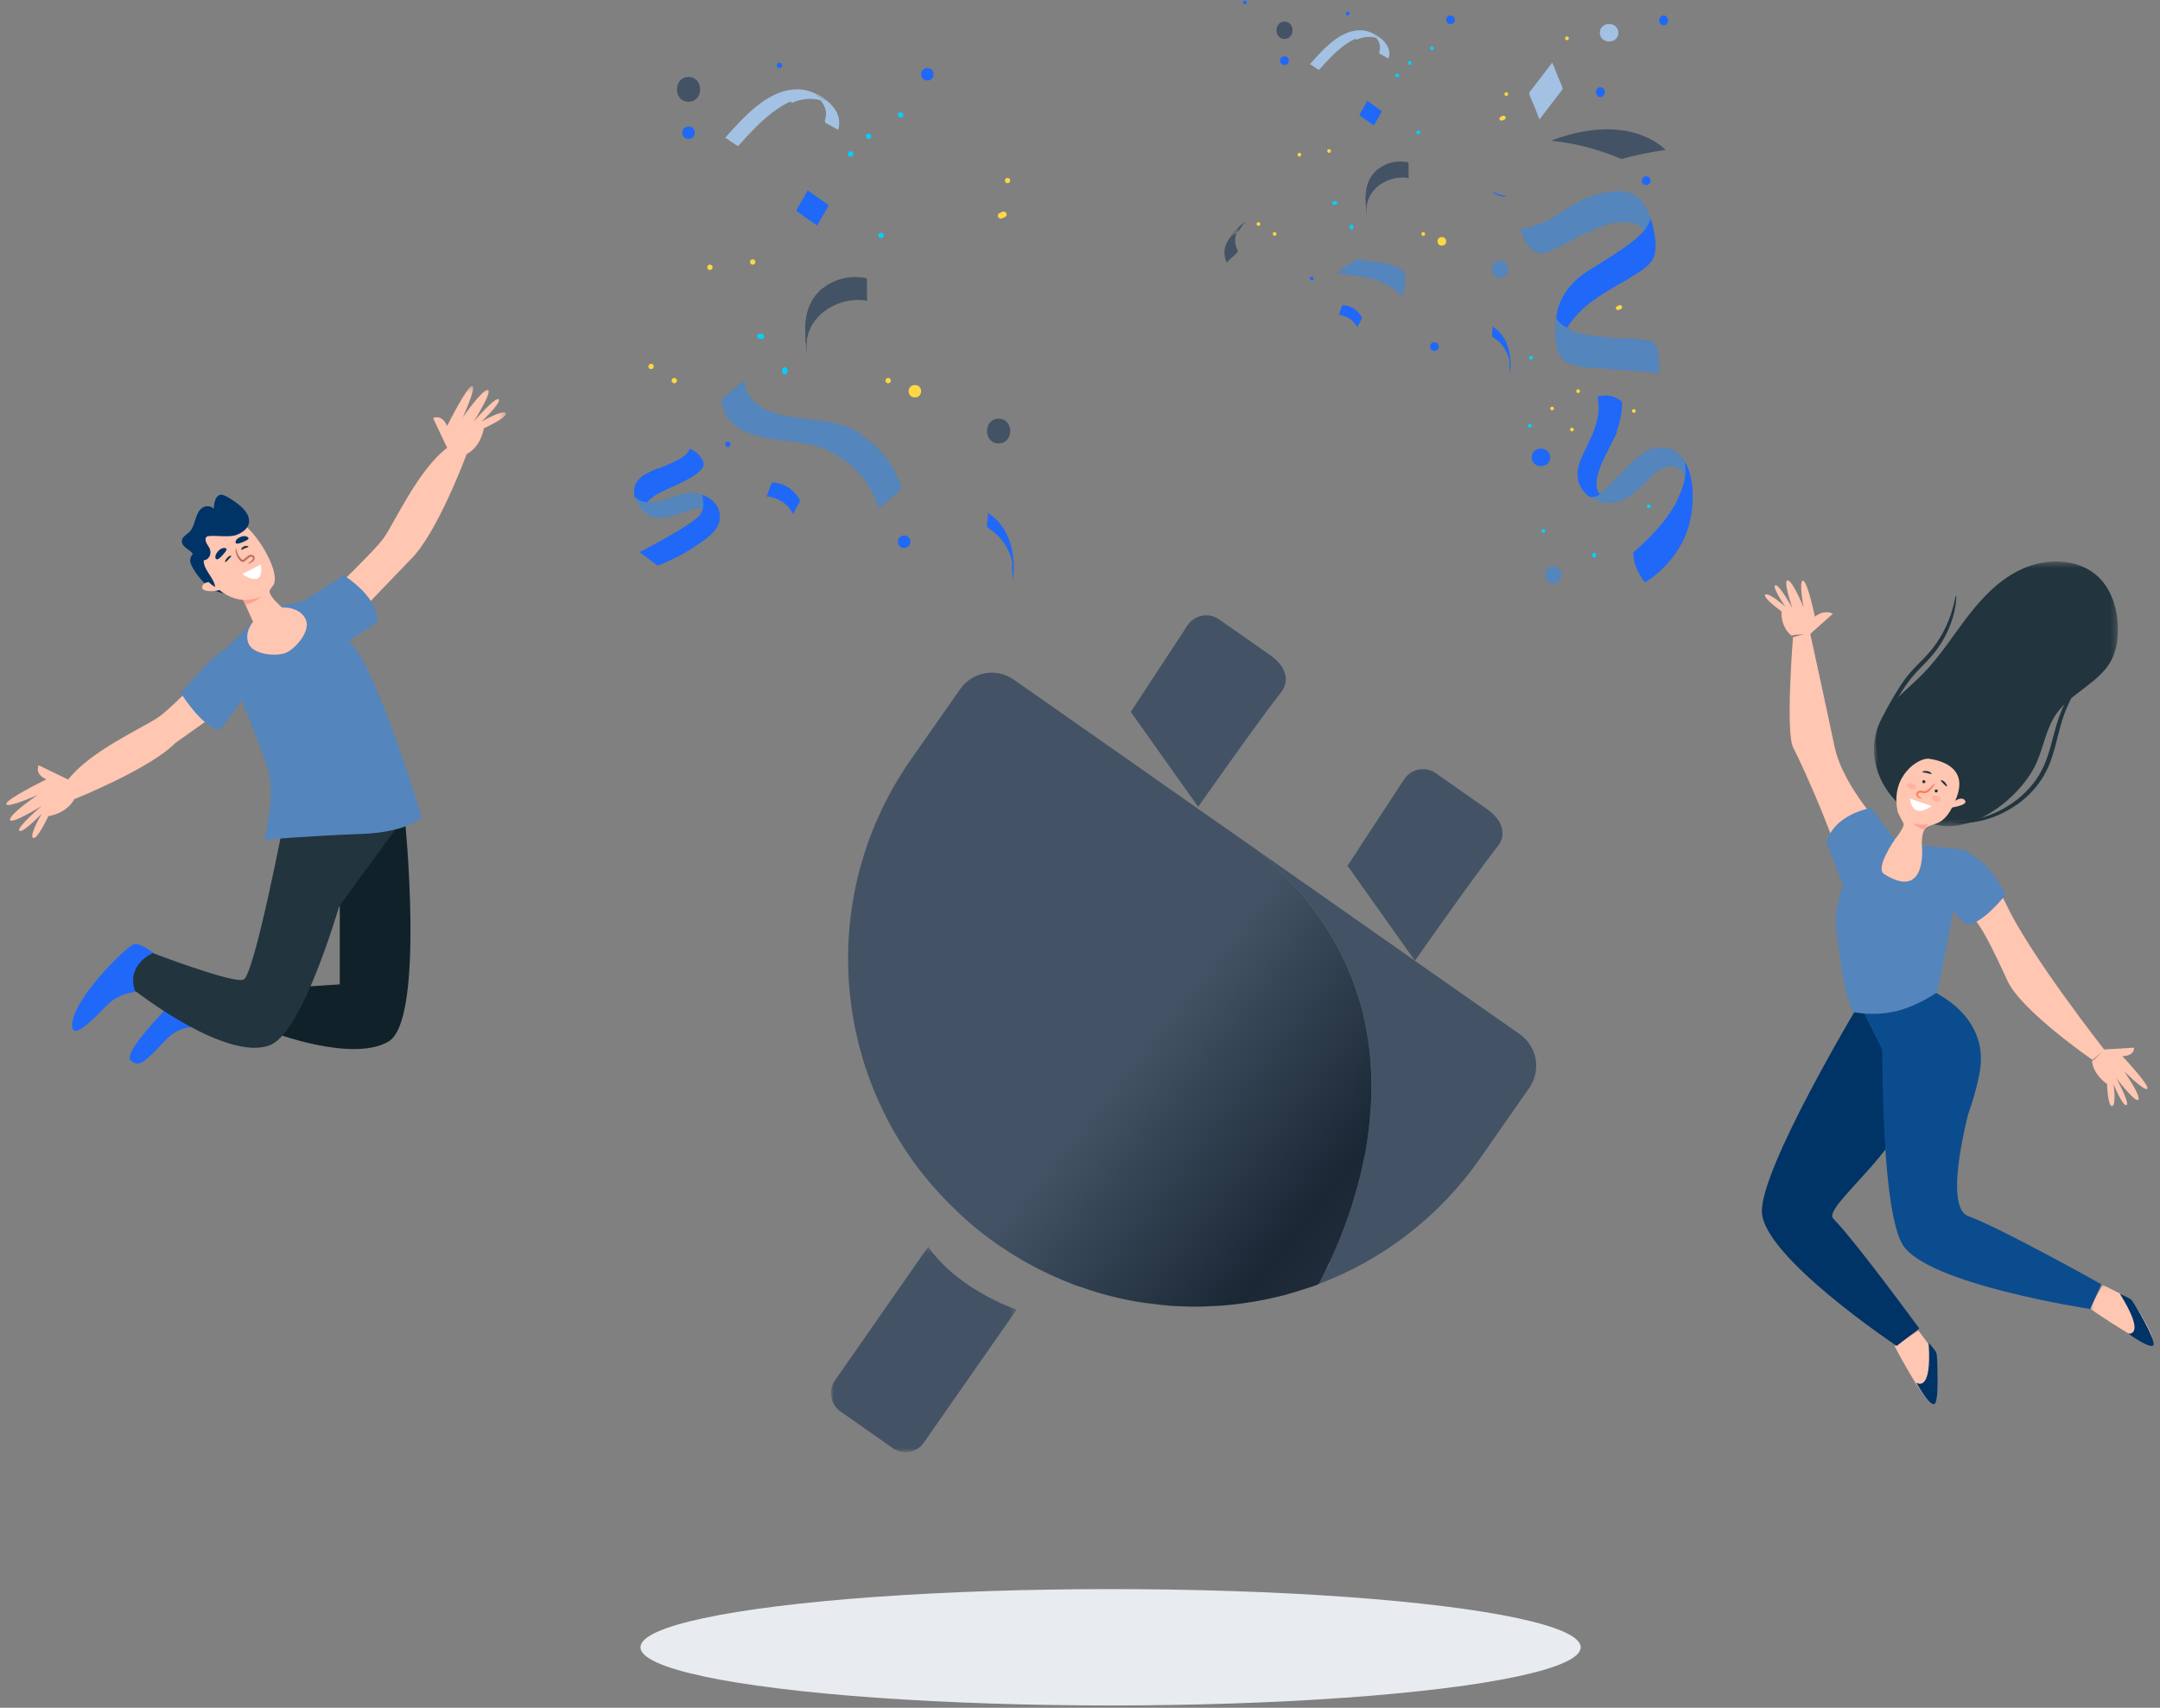 <?xml version="1.0" encoding="UTF-8"?>
<svg width="344px" height="272px" viewBox="0 0 344 272" version="1.1" xmlns="http://www.w3.org/2000/svg" xmlns:xlink="http://www.w3.org/1999/xlink">
    <rect x="0" y="0" width="344" height="272" fill="#808080" stroke="none"/>
    <title>BF74068B-6601-44D9-8F7B-509B7F09CA5B</title>
    <defs>
        <polygon id="path-1" points="0.001 0.434 29.578 0.434 29.578 33.165 0.001 33.165"></polygon>
        <polygon id="path-3" points="0.414 0.588 28.277 0.588 28.277 30.699 0.414 30.699"></polygon>
        <linearGradient x1="105.304%" y1="126.353%" x2="46.07%" y2="72.727%" id="linearGradient-5">
            <stop stop-color="#353C44" offset="0%"></stop>
            <stop stop-color="#1A2735" offset="49.475%"></stop>
            <stop stop-color="#435365" offset="100%"></stop>
        </linearGradient>
        <polygon id="path-6" points="0.303 0.433 39.155 0.433 39.155 42.586 0.303 42.586"></polygon>
        <polygon id="path-8" points="0 0.065 10.22 0.065 10.22 9.501 0 9.501"></polygon>
        <polygon id="path-10" points="0.398 0.312 31.634 0.312 31.634 42.039 0.398 42.039"></polygon>
    </defs>
    <g id="NP-Checkout-PRI2009-2621" stroke="none" stroke-width="1" fill="none" fill-rule="evenodd">
        <g id="Checkout-pago-efectivo_referencia-" transform="translate(-125, -163)">
            <g id="Group-2" transform="translate(0, 163)">
                <g id="sucess_checkout" transform="translate(125.714, 0)">
                    <g id="Group-9" transform="translate(101.286, 98)">
                        <ellipse id="Oval" fill="#E8EBEF" cx="74.871" cy="164.364" rx="74.871" ry="9.267"></ellipse>
                        <g id="Group-19" transform="translate(30.34, 0)">
                            <g id="Group-3" transform="translate(0, 100.129)">
                                <mask id="mask-2" fill="white">
                                    <use xlink:href="#path-1"></use>
                                </mask>
                                <g id="Clip-2"></g>
                                <path d="M29.578,10.447 L14.792,31.632 C13.667,33.271 11.45,33.646 9.847,32.52 L1.525,26.681 C-0.078,25.555 -0.487,23.332 0.638,21.731 L15.478,0.434 C18.851,5.384 25.28,8.959 29.578,10.447" id="Fill-1" fill="#435365" mask="url(#mask-2)"></path>
                            </g>
                            <g id="Group-6" transform="translate(45.317, 1.12)">
                                <mask id="mask-4" fill="white">
                                    <use xlink:href="#path-3"></use>
                                </mask>
                                <g id="Clip-5"></g>
                            </g>
                            <path d="M82.264,39.89 C84.267,36.833 87.272,32.248 91.279,26.134 C92.387,24.441 94.662,23.99 96.323,25.151 L104.543,30.914 C107.162,32.751 107.5,35.072 106.245,36.697 C101.78,42.46 92.998,55.017 92.998,55.017 C88.184,48.215 84.607,43.172 82.264,39.89 Z" id="Fill-7" fill="#435365"></path>
                            <path d="M47.749,15.384 C49.752,12.327 52.757,7.742 56.763,1.629 C57.872,-0.065 60.147,-0.515 61.808,0.646 L70.027,6.408 C72.647,8.245 72.984,10.567 71.729,12.192 C67.265,17.955 58.482,30.512 58.482,30.512 C53.669,23.71 50.091,18.667 47.749,15.384 Z" id="Fill-7-Copy" fill="#435365"></path>
                            <path d="M111.181,75.312 L103.371,86.51 C96.754,95.97 87.716,102.727 77.655,106.52 C77.757,106.312 77.893,106.076 77.996,105.834 L78.03,105.834 C78.2,105.496 78.405,105.151 78.576,104.775 L78.78,104.332 C78.985,103.922 79.224,103.478 79.428,103 C79.565,102.727 79.667,102.454 79.803,102.181 C79.906,101.945 80.008,101.737 80.11,101.498 C80.451,100.747 80.793,99.927 81.134,99.074 C82.02,96.858 82.941,94.298 83.692,91.495 C83.896,90.812 84.101,90.095 84.271,89.344 C84.51,88.388 84.715,87.435 84.919,86.408 C84.954,86.237 84.988,86.035 85.056,85.827 C85.226,84.837 85.397,83.847 85.533,82.823 C85.533,82.72 85.567,82.584 85.567,82.485 C85.67,81.662 85.772,80.877 85.84,80.023 C86.352,74.53 86.079,68.586 84.51,62.581 C84.34,62 84.169,61.42 83.999,60.839 C81.543,52.847 76.632,44.759 67.934,37.45 L78.848,45.097 L92.969,55.001 L93.003,55.035 L109.681,66.708 C112.478,68.658 113.16,72.516 111.181,75.312" id="Fill-9" fill="#435365"></path>
                            <path d="M85.567,82.484 C85.567,82.583 85.533,82.72 85.533,82.822 C85.397,83.847 85.226,84.837 85.056,85.827 C84.987,86.035 84.953,86.237 84.919,86.407 C84.714,87.435 84.51,88.387 84.271,89.343 C84.101,90.094 83.896,90.811 83.691,91.494 C82.941,94.297 82.02,96.858 81.133,99.074 C80.792,99.927 80.451,100.746 80.11,101.498 C80.008,101.736 79.905,101.945 79.803,102.18 C79.667,102.453 79.564,102.727 79.428,103 C79.223,103.478 78.985,103.922 78.78,104.331 L78.575,104.775 C78.405,105.151 78.2,105.495 78.03,105.837 L77.655,106.52 C77.399,106.656 77.158,106.727 76.904,106.827 C75.54,107.267 74.21,107.711 72.845,108.09 C72.368,108.227 71.925,108.363 71.447,108.462 C68.855,109.114 66.229,109.555 63.568,109.828 C63.057,109.862 62.511,109.934 61.965,109.968 C61.454,109.999 60.908,110.033 60.397,110.033 C59.885,110.07 59.407,110.104 58.896,110.104 L57.088,110.104 C56.201,110.07 55.315,110.033 54.428,109.999 C53.984,109.968 53.507,109.934 53.029,109.862 C52.62,109.862 52.211,109.797 51.768,109.725 C50.881,109.626 49.994,109.524 49.107,109.387 C48.596,109.282 48.084,109.217 47.607,109.114 C46.924,108.974 46.276,108.838 45.628,108.701 C45.219,108.599 44.81,108.5 44.435,108.397 C43.991,108.292 43.548,108.155 43.139,108.056 C42.047,107.745 40.99,107.407 39.933,107.028 C39.557,106.929 39.182,106.793 38.807,106.656 C37.477,106.141 36.147,105.594 34.851,104.983 C34.476,104.813 34.134,104.642 33.793,104.468 C33.316,104.266 32.838,103.993 32.361,103.751 C30.792,102.935 29.257,102.01 27.757,101.02 C27.279,100.716 26.802,100.408 26.324,100.064 C23.937,98.394 21.72,96.55 19.673,94.533 C0.335,76.028 -3.11,45.612 12.75,22.939 L20.56,11.779 C22.504,8.976 26.358,8.293 29.155,10.273 L45.731,21.884 L59.885,31.819 L67.934,37.449 C76.631,44.759 81.543,52.847 83.998,60.839 C84.203,61.419 84.339,62 84.51,62.58 C86.079,68.586 86.352,74.53 85.84,80.023 C85.772,80.842 85.669,81.662 85.567,82.484 Z" id="Fill-11" fill="url(#linearGradient-5)"></path>
                            <path d="M79.428,103.001 C79.36,103.206 79.258,103.377 79.19,103.547 L78.78,104.333 C78.985,103.923 79.224,103.479 79.428,103.001" id="Fill-13" fill="#FFFFFF"></path>
                        </g>
                    </g>
                    <g id="Group-10" transform="translate(194.286, 0)">
                        <path d="M47.947,36.116 C47.947,36.116 49.009,39.375 51.2,40.04 C53.391,40.705 57.309,40.306 61.824,37.181 C66.339,34.055 68.663,34.454 68.663,34.454 C68.663,34.454 68.132,31.794 66.538,30.796 C64.945,29.799 63.152,31.195 60.828,32.326 C58.504,33.456 50.815,39.246 47.157,31.995 L47.77,35.075 L47.947,36.116 Z" id="Fill-1" fill="#5485BC" transform="translate(57.91, 35.384) rotate(-180) translate(-57.91, -35.384) "></path>
                        <path d="M55.838,30.652 L56.445,33.718 L56.62,34.755 C56.62,34.755 57.671,37.999 59.839,38.661 C61.729,39.239 64.917,39.01 68.663,36.88 C67.245,35.492 66.897,33.791 66.946,32.335 C63.67,34.115 58.596,36.153 55.838,30.652 Z" id="Fill-3" fill="#5485BC" transform="translate(62.251, 34.793) rotate(-180) translate(-62.251, -34.793) "></path>
                        <path d="M68.663,40.013 C68.663,40.013 68.663,44.335 63.616,47.505 C57.905,51.092 54.193,53.382 53.666,55.891 C53.666,55.891 52.239,51.786 53.227,49.574 C54.215,47.361 58.784,45.832 63.089,42.662 C66.019,40.505 68.411,37.005 68.32,34.793 L68.663,40.013 Z" id="Fill-5" fill="#1F68F8" transform="translate(60.771, 45.342) rotate(-180) translate(-60.771, -45.342) "></path>
                        <path d="M54.389,55.891 C55.815,54.928 57.504,53.879 59.416,52.686 C64.52,49.502 64.52,45.162 64.52,45.162 L64.173,39.92 C64.265,42.141 61.846,45.656 58.883,47.822 C56.8,49.346 54.658,50.491 52.878,51.516 C52.91,52.923 53.237,54.623 54.389,55.891" id="Fill-7" fill="#1F68F8" transform="translate(58.699, 47.905) rotate(-180) translate(-58.699, -47.905) "></path>
                        <path d="M52.739,50.764 C52.739,50.764 52.341,54.708 53.634,55.891 C54.926,57.074 67.253,55.595 69.142,59.637 C69.142,59.637 69.639,56.088 68.546,53.82 C67.452,51.553 62.581,51.849 59.797,51.553 C57.014,51.257 53.335,51.257 52.739,50.764" id="Fill-9" fill="#5485BC" transform="translate(60.968, 55.201) rotate(-180) translate(-60.968, -55.201) "></path>
                        <path d="M52.681,53.233 C54.029,53.683 55.075,54.335 55.527,55.299 C55.527,55.299 55.887,52.739 55.327,50.567 C54.662,51.959 53.533,52.781 52.681,53.233" id="Fill-11" fill="#5485BC" transform="translate(54.161, 52.933) rotate(-180) translate(-54.161, -52.933) "></path>
                        <g id="Group-51" transform="translate(43.517, 30.826) rotate(-180) translate(-43.517, -30.826) translate(42.017, 30.326)" fill="#1F68F8">
                            <path d="M0.021,0.033 C0.021,0.033 1.015,0.221 2.469,0.803 C1.134,-0.212 0.021,0.033 0.021,0.033" id="Fill-49"></path>
                        </g>
                        <path d="M52.089,22.049 C52.089,22.049 57.4,28.062 69.551,23.804 C69.551,23.804 69.802,23.686 70.242,23.49 C65.65,23.063 61.711,21.72 59.095,20.596 C57.081,21.158 54.777,21.662 52.089,22.049" id="Fill-54" fill="#435365" transform="translate(61.165, 22.962) rotate(-180) translate(-61.165, -22.962) "></path>
                        <path d="M61.347,62.989 C61.347,62.989 63.857,64.444 63.237,67.56 C62.617,70.677 59.162,74.238 60.136,78.957 C60.136,78.957 58.099,79.759 56.239,78.156 C56.239,78.156 56.061,75.396 57.656,72.235 C59.251,69.074 61.908,64.473 59.251,62.989 L61.347,62.989 Z" id="Fill-92" fill="#1F68F8" transform="translate(59.784, 71.074) rotate(-180) translate(-59.784, -71.074) "></path>
                        <path d="M61.105,68.707 L58.987,68.707 C61.671,70.188 58.987,74.775 57.376,77.928 C57.162,78.347 56.98,78.758 56.825,79.158 C58.794,78.573 60.539,77.089 61.346,75.572 C62.844,72.755 62.517,70.16 62.516,70.152 C61.924,69.177 61.105,68.707 61.105,68.707" id="Fill-94" fill="#1F68F8" transform="translate(59.686, 73.933) rotate(-180) translate(-59.686, -73.933) "></path>
                        <path d="M58.65,77.859 C58.65,77.859 60.03,80.742 63.411,80.031 C66.405,79.402 69.253,75.19 72.088,72.812 C72.644,72.346 73.178,72.19 73.793,72.316 C73.793,72.316 72.221,71.159 70.486,71.279 C66.845,71.532 64.539,75.585 62.7,76.61 C60.86,77.635 58.839,77.389 58.206,74.3 L58.65,77.859 Z" id="Fill-96" fill="#5485BC" transform="translate(65.999, 75.707) rotate(-180) translate(-65.999, -75.707) "></path>
                        <path d="M73.793,74.594 C73.513,73.133 72.634,72.021 71.816,71.271 C70.465,72.499 69.37,73.886 68.404,74.428 C66.572,75.457 64.558,75.209 63.928,72.11 L64.37,75.682 C64.37,75.682 65.744,78.575 69.113,77.862 C70.708,77.524 72.261,76.157 73.793,74.594" id="Fill-98" fill="#5485BC" transform="translate(68.86, 74.623) rotate(-180) translate(-68.86, -74.623) "></path>
                        <path d="M74.582,78.428 C74.582,78.428 65.112,85.96 66.312,92.763 C66.312,92.763 64.169,89.53 65.609,83.2 C67.049,76.87 72.708,73.637 72.708,73.637 C72.708,73.637 74.577,75.773 74.582,78.428" id="Fill-100" fill="#1F68F8" transform="translate(69.847, 83.2) rotate(-180) translate(-69.847, -83.2) "></path>
                        <path d="M72.967,73.637 C72.881,73.916 72.8,74.2 72.731,74.492 C71.236,80.844 73.462,84.087 73.462,84.087 C73.11,82.161 73.64,80.178 74.582,78.322 C73.583,77.04 73.142,75.264 72.967,73.637" id="Fill-102" fill="#1F68F8" transform="translate(73.398, 78.862) rotate(-180) translate(-73.398, -78.862) "></path>
                        <path d="M1.415,37.125 C1.806,37.844 1.938,38.636 1.782,39.441 C1.711,39.805 1.536,40.116 1.422,40.461 C1.369,40.569 1.308,40.673 1.241,40.774 C1.601,40.367 1.96,39.96 2.32,39.554 C2.14,39.597 1.881,39.862 1.715,39.953 C0.995,40.351 0.709,41.5 -4.50921352e-13,41.891 C1.116,41.276 2.054,40.047 2.802,39.05 C3.649,37.92 3.806,36.432 3.13,35.187 C3.267,35.44 1.26,36.841 1.415,37.125" id="Fill-106" fill="#435365" transform="translate(1.776, 38.539) rotate(-180) translate(-1.776, -38.539) "></path>
                        <path d="M21.512,18.367 C22.28,18.913 23.049,19.459 23.817,20.005 C23.749,19.956 25.153,17.77 25.053,17.699 C24.284,17.153 23.516,16.607 22.747,16.061 C22.816,16.11 21.412,18.296 21.512,18.367" id="Fill-108" fill="#1F68F8" transform="translate(23.282, 18.033) rotate(-180) translate(-23.282, -18.033) "></path>
                        <path d="M42.728,51.947 C42.325,54.836 42.982,58.042 45.559,59.637 C45.306,59.481 45.759,58.096 45.488,57.928 C44.679,57.427 44.003,56.771 43.508,55.939 C43.292,55.575 43.113,55.185 42.975,54.783 C42.779,54.213 42.753,53.978 42.798,53.657 C42.875,53.1 42.651,52.499 42.728,51.947" id="Fill-110" fill="#1F68F8" transform="translate(44.098, 55.792) rotate(-180) translate(-44.098, -55.792) "></path>
                        <path d="M13.748,6.73 C12.959,8.913 15.835,10.926 17.787,11.109 C21.279,11.438 24.169,8.05 26.242,5.728 C26.185,5.792 24.856,4.744 24.782,4.827 C22.586,7.286 18.771,11.653 15.007,9.822 C15.461,10.101 15.916,10.38 16.37,10.659 C15.336,9.998 14.782,8.81 15.208,7.631 C15.252,7.509 13.712,6.829 13.748,6.73" id="Fill-112" fill="#A3C1E3" transform="translate(19.928, 7.977) rotate(-180) translate(-19.928, -7.977) "></path>
                        <path d="M25.163,8.049 C24.138,8.485 23.069,8.646 21.996,8.335 C21.418,7.675 21.18,6.789 21.499,5.908 C21.542,5.787 20.025,5.117 20.06,5.019 C19.282,7.17 22.116,9.154 24.04,9.335 C24.804,9.407 25.539,9.298 26.242,9.06 C25.9,8.857 25.534,8.536 25.163,8.049" id="Fill-114" fill="#A3C1E3" transform="translate(23.085, 7.188) rotate(-180) translate(-23.085, -7.188) "></path>
                        <path d="M52.226,9.949 C51.002,11.546 49.778,13.144 48.554,14.742 C48.412,14.928 49.249,16.639 49.344,16.889 C49.535,17.393 49.726,17.896 49.924,18.398 C49.953,18.475 50.203,18.983 50.176,19.019 C51.4,17.421 52.624,15.823 53.849,14.225 C53.991,14.04 53.154,12.328 53.059,12.079 C52.868,11.575 52.676,11.071 52.479,10.569 C52.449,10.493 52.199,9.984 52.226,9.949" id="Fill-116" fill="#A3C1E3" transform="translate(51.201, 14.484) rotate(-180) translate(-51.201, -14.484) "></path>
                        <path d="M34.627,39.131 C35.548,39.131 35.549,37.751 34.627,37.751 C33.708,37.751 33.706,39.131 34.627,39.131" id="Fill-118" fill="#FFD745" transform="translate(34.627, 38.441) rotate(-180) translate(-34.627, -38.441) "></path>
                        <path d="M61.15,6.597 L61.378,6.597 C61.728,6.597 62.096,6.443 62.343,6.192 C62.58,5.953 62.758,5.56 62.743,5.216 C62.727,4.859 62.611,4.489 62.343,4.24 C62.076,3.992 61.748,3.836 61.378,3.836 L61.15,3.836 C60.8,3.836 60.432,3.99 60.185,4.24 C59.948,4.48 59.77,4.873 59.785,5.216 C59.801,5.573 59.917,5.943 60.185,6.192 C60.452,6.44 60.781,6.597 61.15,6.597" id="Fill-124" fill="#A3C1E3" transform="translate(61.264, 5.216) rotate(-180) translate(-61.264, -5.216) "></path>
                        <path d="M50.298,74.228 L50.526,74.228 C50.876,74.228 51.244,74.074 51.491,73.824 C51.728,73.585 51.906,73.192 51.891,72.848 C51.875,72.491 51.759,72.121 51.491,71.872 C51.224,71.624 50.896,71.468 50.526,71.468 L50.298,71.468 C49.948,71.468 49.581,71.622 49.333,71.872 C49.096,72.112 48.918,72.504 48.933,72.848 C48.949,73.205 49.065,73.575 49.333,73.824 C49.6,74.072 49.929,74.228 50.298,74.228" id="Fill-126" fill="#1F68F8" transform="translate(50.412, 72.848) rotate(-180) translate(-50.412, -72.848) "></path>
                        <path d="M33.444,55.891 C34.364,55.891 34.365,54.511 33.444,54.511 C32.524,54.511 32.522,55.891 33.444,55.891" id="Fill-128" fill="#1F68F8" transform="translate(33.444, 55.201) rotate(-180) translate(-33.444, -55.201) "></path>
                        <path d="M25.641,47.215 C26.826,46.595 27.922,45.771 28.807,45.009 C27.049,44.639 25.134,44.55 23.701,44.24 C21.664,43.801 19.852,42.747 18.455,41.3 C18.065,42.474 17.755,43.999 18.113,45.339 C19.062,45.91 20.109,46.337 21.224,46.577 C22.472,46.847 24.085,46.949 25.641,47.215" id="Fill-144" fill="#5485BC" transform="translate(23.381, 44.257) rotate(-180) translate(-23.381, -44.257) "></path>
                        <path d="M29.269,26.308 C29.487,29.851 25.637,32.17 22.493,31.547 C22.691,31.586 22.426,34.037 22.66,34.083 C24.62,34.471 26.694,33.902 28.036,32.383 C29.253,31.004 29.483,29.346 29.375,27.587 C29.339,27.01 29.322,26.427 29.256,25.852 C29.206,25.412 29.264,26.229 29.269,26.308" id="Fill-146" fill="#435365" transform="translate(25.946, 29.962) rotate(-180) translate(-25.946, -29.962) "></path>
                        <path d="M23.111,33.604 C24.321,32.218 24.55,30.55 24.442,28.781 C24.407,28.2 24.39,27.614 24.324,27.036 C24.274,26.593 24.332,27.415 24.337,27.495 C24.425,28.943 23.845,30.188 22.916,31.114 L22.493,34.201 C22.712,34.021 22.92,33.824 23.111,33.604" id="Fill-148" fill="#435365" transform="translate(23.48, 30.554) rotate(-180) translate(-23.48, -30.554) "></path>
                        <path d="M18.158,50.151 C18.75,51.325 19.882,52.072 21.178,52.144 C21.401,52.157 21.701,50.578 21.901,50.589 C20.606,50.517 19.474,49.769 18.882,48.595 C18.92,48.672 18.556,49.275 18.512,49.369 C18.461,49.48 18.102,50.04 18.158,50.151" id="Fill-150" fill="#1F68F8" transform="translate(20.027, 50.37) rotate(-180) translate(-20.027, -50.37) "></path>
                        <path d="M52.385,92.96 C54.094,92.96 54.097,90.2 52.385,90.2 C50.677,90.2 50.674,92.96 52.385,92.96" id="Fill-158" fill="#5485BC" transform="translate(52.385, 91.58) rotate(-180) translate(-52.385, -91.58) "></path>
                        <path d="M43.901,44.257 C45.61,44.257 45.612,41.497 43.901,41.497 C42.192,41.497 42.19,44.257 43.901,44.257" id="Fill-160" fill="#5485BC" transform="translate(43.901, 42.877) rotate(-180) translate(-43.901, -42.877) "></path>
                        <path d="M9.569,6.202 C11.278,6.202 11.281,3.442 9.569,3.442 C7.861,3.442 7.858,6.202 9.569,6.202" id="Fill-162" fill="#435365" transform="translate(9.569, 4.822) rotate(-180) translate(-9.569, -4.822) "></path>
                        <path d="M9.569,10.343 C10.489,10.343 10.491,8.963 9.569,8.963 C8.65,8.963 8.648,10.343 9.569,10.343" id="Fill-164" fill="#1F68F8" transform="translate(9.569, 9.653) rotate(-180) translate(-9.569, -9.653) "></path>
                        <path d="M36.009,3.836 C36.929,3.836 36.93,2.456 36.009,2.456 C35.089,2.456 35.087,3.836 36.009,3.836" id="Fill-166" fill="#1F68F8" transform="translate(36.009, 3.146) rotate(-180) translate(-36.009, -3.146) "></path>
                        <path d="M60.573,14.76 L60.573,14.602 C60.573,14.231 60.256,13.876 59.883,13.893 C59.509,13.91 59.192,14.204 59.192,14.602 L59.192,14.76 C59.192,15.131 59.51,15.486 59.883,15.469 C60.257,15.452 60.573,15.157 60.573,14.76" id="Fill-168" fill="#1F68F8" transform="translate(59.883, 14.681) rotate(-180) translate(-59.883, -14.681) "></path>
                        <path d="M70.636,3.323 L70.636,3.166 C70.636,2.795 70.318,2.439 69.946,2.456 C69.572,2.473 69.255,2.768 69.255,3.166 L69.255,3.323 C69.255,3.694 69.573,4.05 69.946,4.033 C70.32,4.016 70.636,3.721 70.636,3.323" id="Fill-170" fill="#1F68F8" transform="translate(69.946, 3.245) rotate(-180) translate(-69.946, -3.245) "></path>
                        <path d="M67.183,29.469 C68.103,29.469 68.105,28.089 67.183,28.089 C66.263,28.089 66.262,29.469 67.183,29.469" id="Fill-172" fill="#1F68F8" transform="translate(67.183, 28.779) rotate(-180) translate(-67.183, -28.779) "></path>
                        <path d="M13.91,44.652 C14.304,44.652 14.305,44.06 13.91,44.06 C13.516,44.06 13.515,44.652 13.91,44.652" id="Fill-174" fill="#1F68F8" transform="translate(13.91, 44.356) rotate(-180) translate(-13.91, -44.356) "></path>
                        <path d="M3.256,0.681 C3.65,0.681 3.651,0.09 3.256,0.09 C2.861,0.09 2.861,0.681 3.256,0.681" id="Fill-184" fill="#1F68F8" transform="translate(3.256, 0.385) rotate(-180) translate(-3.256, -0.385) "></path>
                        <path d="M19.632,2.456 C20.026,2.456 20.027,1.864 19.632,1.864 C19.238,1.864 19.237,2.456 19.632,2.456" id="Fill-186" fill="#1F68F8" transform="translate(19.632, 2.16) rotate(-180) translate(-19.632, -2.16) "></path>
                        <path d="M31.668,37.553 C32.062,37.553 32.063,36.962 31.668,36.962 C31.274,36.962 31.273,37.553 31.668,37.553" id="Fill-188" fill="#FFD745" transform="translate(31.668, 37.258) rotate(-180) translate(-31.668, -37.258) "></path>
                        <path d="M5.426,35.976 C5.82,35.976 5.821,35.384 5.426,35.384 C5.032,35.384 5.031,35.976 5.426,35.976" id="Fill-190" fill="#FFD745" transform="translate(5.426, 35.68) rotate(-180) translate(-5.426, -35.68) "></path>
                        <path d="M7.991,37.553 C8.385,37.553 8.386,36.962 7.991,36.962 C7.597,36.962 7.596,37.553 7.991,37.553" id="Fill-192" fill="#FFD745" transform="translate(7.991, 37.258) rotate(-180) translate(-7.991, -37.258) "></path>
                        <path d="M16.672,24.342 C17.067,24.342 17.067,23.751 16.672,23.751 C16.278,23.751 16.277,24.342 16.672,24.342" id="Fill-194" fill="#FFD745" transform="translate(16.672, 24.047) rotate(-180) translate(-16.672, -24.047) "></path>
                        <path d="M11.937,24.934 C12.331,24.934 12.332,24.342 11.937,24.342 C11.543,24.342 11.542,24.934 11.937,24.934" id="Fill-196" fill="#FFD745" transform="translate(11.937, 24.638) rotate(-180) translate(-11.937, -24.638) "></path>
                        <path d="M44.317,19.175 C44.418,19.127 44.52,19.078 44.621,19.029 C44.786,18.95 44.834,18.729 44.744,18.584 C44.646,18.425 44.44,18.388 44.274,18.468 C44.173,18.516 44.072,18.565 43.97,18.614 C43.805,18.693 43.757,18.914 43.847,19.059 C43.945,19.218 44.151,19.255 44.317,19.175" id="Fill-198" fill="#FFD745" transform="translate(44.296, 18.822) rotate(-180) translate(-44.296, -18.822) "></path>
                        <path d="M44.887,15.272 C45.282,15.272 45.282,14.681 44.887,14.681 C44.493,14.681 44.492,15.272 44.887,15.272" id="Fill-200" fill="#FFD745" transform="translate(44.888, 14.977) rotate(-180) translate(-44.888, -14.977) "></path>
                        <path d="M54.556,6.399 C54.95,6.399 54.951,5.808 54.556,5.808 C54.161,5.808 54.161,6.399 54.556,6.399" id="Fill-202" fill="#FFD745" transform="translate(54.556, 6.104) rotate(-180) translate(-54.556, -6.104) "></path>
                        <path d="M62.864,49.343 C62.965,49.295 63.067,49.246 63.168,49.197 C63.333,49.118 63.381,48.898 63.291,48.752 C63.193,48.593 62.987,48.556 62.821,48.636 C62.72,48.685 62.619,48.734 62.517,48.782 C62.352,48.861 62.304,49.082 62.394,49.227 C62.492,49.386 62.698,49.423 62.864,49.343" id="Fill-208" fill="#FFD745" transform="translate(62.843, 48.99) rotate(-180) translate(-62.843, -48.99) "></path>
                        <path d="M65.21,65.75 C65.604,65.75 65.605,65.158 65.21,65.158 C64.816,65.158 64.815,65.75 65.21,65.75" id="Fill-210" fill="#FFD745" transform="translate(65.21, 65.454) rotate(-180) translate(-65.21, -65.454) "></path>
                        <path d="M52.188,65.355 C52.582,65.355 52.583,64.764 52.188,64.764 C51.794,64.764 51.793,65.355 52.188,65.355" id="Fill-212" fill="#FFD745" transform="translate(52.188, 65.06) rotate(-180) translate(-52.188, -65.06) "></path>
                        <path d="M56.331,62.595 C56.726,62.595 56.726,62.003 56.331,62.003 C55.937,62.003 55.936,62.595 56.331,62.595" id="Fill-214" fill="#FFD745" transform="translate(56.331, 62.299) rotate(-180) translate(-56.331, -62.299) "></path>
                        <path d="M55.345,68.707 C55.739,68.707 55.74,68.116 55.345,68.116 C54.95,68.116 54.95,68.707 55.345,68.707" id="Fill-216" fill="#FFD745" transform="translate(55.345, 68.412) rotate(-180) translate(-55.345, -68.412) "></path>
                        <path d="M17.489,32.624 L17.632,32.624 C17.801,32.624 17.962,32.488 17.955,32.328 C17.947,32.168 17.813,32.032 17.632,32.032 L17.489,32.032 C17.32,32.032 17.158,32.168 17.166,32.328 C17.174,32.488 17.308,32.624 17.489,32.624" id="Fill-230" fill="#03D0FF" transform="translate(17.56, 32.328) rotate(-180) translate(-17.56, -32.328) "></path>
                        <path d="M20.52,36.245 L20.52,36.102 C20.52,35.933 20.384,35.771 20.224,35.779 C20.064,35.787 19.928,35.921 19.928,36.102 L19.928,36.245 C19.928,36.413 20.064,36.575 20.224,36.567 C20.384,36.559 20.52,36.426 20.52,36.245" id="Fill-232" fill="#03D0FF" transform="translate(20.224, 36.173) rotate(-180) translate(-20.224, -36.173) "></path>
                        <path d="M30.879,21.385 C31.273,21.385 31.274,20.793 30.879,20.793 C30.484,20.793 30.484,21.385 30.879,21.385" id="Fill-234" fill="#03D0FF" transform="translate(30.879, 21.089) rotate(-180) translate(-30.879, -21.089) "></path>
                        <path d="M27.524,12.315 C27.919,12.315 27.919,11.723 27.524,11.723 C27.13,11.723 27.129,12.315 27.524,12.315" id="Fill-236" fill="#03D0FF" transform="translate(27.524, 12.019) rotate(-180) translate(-27.524, -12.019) "></path>
                        <path d="M29.497,10.343 C29.892,10.343 29.893,9.751 29.497,9.751 C29.103,9.751 29.102,10.343 29.497,10.343" id="Fill-238" fill="#03D0FF" transform="translate(29.497, 10.047) rotate(-180) translate(-29.497, -10.047) "></path>
                        <path d="M33.049,7.977 C33.443,7.977 33.444,7.385 33.049,7.385 C32.655,7.385 32.654,7.977 33.049,7.977" id="Fill-240" fill="#03D0FF" transform="translate(33.049, 7.681) rotate(-180) translate(-33.049, -7.681) "></path>
                        <path d="M48.834,57.271 C49.228,57.271 49.229,56.68 48.834,56.68 C48.439,56.68 48.439,57.271 48.834,57.271" id="Fill-246" fill="#03D0FF" transform="translate(48.834, 56.975) rotate(-180) translate(-48.834, -56.975) "></path>
                        <path d="M48.636,68.116 C49.031,68.116 49.031,67.524 48.636,67.524 C48.242,67.524 48.241,68.116 48.636,68.116" id="Fill-248" fill="#03D0FF" transform="translate(48.636, 67.82) rotate(-180) translate(-48.636, -67.82) "></path>
                        <path d="M67.578,80.932 C67.972,80.932 67.973,80.341 67.578,80.341 C67.184,80.341 67.183,80.932 67.578,80.932" id="Fill-250" fill="#03D0FF" transform="translate(67.578, 80.637) rotate(-180) translate(-67.578, -80.637) "></path>
                        <path d="M59.192,88.497 L59.192,88.353 C59.192,88.185 59.056,88.023 58.896,88.031 C58.736,88.039 58.6,88.173 58.6,88.353 L58.6,88.497 C58.6,88.666 58.737,88.827 58.896,88.819 C59.057,88.811 59.192,88.678 59.192,88.497" id="Fill-252" fill="#03D0FF" transform="translate(58.896, 88.425) rotate(-180) translate(-58.896, -88.425) "></path>
                        <path d="M50.807,84.876 C51.201,84.876 51.202,84.284 50.807,84.284 C50.413,84.284 50.412,84.876 50.807,84.876" id="Fill-254" fill="#03D0FF" transform="translate(50.807, 84.58) rotate(-180) translate(-50.807, -84.58) "></path>
                    </g>
                    <g id="Group-63" transform="translate(310.786, 156.5) scale(-1, 1) translate(-310.786, -156.5) translate(279.286, 89)">
                        <g id="Group-3" transform="translate(5.405, 0)">
                            <mask id="mask-7" fill="white">
                                <use xlink:href="#path-6"></use>
                            </mask>
                            <g id="Clip-2"></g>
                            <path d="M13.179,32.304 C12.094,29.756 11.677,26.918 10.059,24.638 C7.73,21.356 3.256,19.728 1.366,16.202 C0.563,14.704 0.311,12.991 0.303,11.313 C0.287,7.99 1.338,4.458 4.048,2.347 C7.163,-0.079 11.835,-0.045 15.483,1.585 C19.13,3.214 21.916,6.173 24.285,9.263 C26.654,12.353 28.729,15.668 31.487,18.453 C33.533,20.518 35.96,22.298 37.5,24.723 C41.725,31.373 37.378,39.787 29.921,42.187 C23.368,44.295 15.446,37.632 13.179,32.304" id="Fill-1" fill="#22343D" mask="url(#mask-7)"></path>
                        </g>
                        <path d="M8.946,79.24 C9.592,79.752 8.887,79.396 9.828,79.987 C9.61,82.239 7.43,83.654 7.43,83.654 C7.43,83.654 7.328,87.242 6.63,87.166 C5.93,87.092 6.388,83.711 6.388,83.711 C6.388,83.711 4.946,87.241 4.34,87.015 C3.735,86.789 5.94,82.738 5.94,82.738 C5.94,82.738 2.855,86.784 2.434,86.144 C2.015,85.505 4.73,81.6 4.73,81.6 C4.73,81.6 1.381,84.946 1.006,84.402 C0.63,83.859 5.005,79.206 5.005,79.206 C2.987,79.179 3.133,77.863 3.133,77.863 L8.049,78.155 C8.049,78.155 8.65,79.003 8.946,79.24" id="Fill-4" fill="#FFC6B2"></path>
                        <path d="M56.371,12.067 C57.231,12.205 56.564,11.946 57.68,12.243 C59.519,10.741 59.283,8.373 59.283,8.373 C59.283,8.373 62.366,6.149 61.857,5.713 C61.345,5.274 58.67,7.619 58.67,7.619 C58.67,7.619 60.85,4.505 60.267,4.223 C59.684,3.941 57.53,7.892 57.53,7.892 C57.53,7.892 59.12,3.336 58.292,3.429 C57.464,3.523 55.762,7.739 55.762,7.739 C55.762,7.739 56.569,3.421 55.854,3.487 C55.139,3.553 53.966,9.21 53.966,9.21 C52.285,7.966 51.103,8.757 51.103,8.757 L54.78,12.034 C54.78,12.034 55.976,12.004 56.371,12.067" id="Fill-6" fill="#FFC6B2"></path>
                        <path d="M35.791,31.843 C37.326,31.623 41.996,34.461 40.79,40.198 C40.688,40.68 40.01,41.739 39.84,42.177 C39.626,42.733 41.276,44.771 41.276,44.771 L36.999,46.032 C36.82,44.828 37.132,43.071 35.753,42.545 C35.237,42.348 34.684,42.223 34.197,41.974 C32.884,41.301 32.186,39.834 31.648,38.633 C31.247,37.736 30.943,36.771 30.957,35.798 C30.993,33.35 33.323,32.196 35.791,31.843" id="Fill-8" fill="#FFC6B2"></path>
                        <path d="M44.224,47.365 C44.23,45.343 43.536,44.569 41.229,44.563 C38.923,44.558 35.877,45.322 35.871,47.345 C35.865,49.367 37.486,51.903 39.793,51.909 C42.099,51.915 44.218,49.388 44.224,47.365" id="Fill-10" fill="#FFC6B2"></path>
                        <path d="M42.259,43.769 C42.259,43.769 49.401,36.742 50.845,29.843 C52.289,22.946 54.742,11.753 54.742,11.753 L57.447,12.473 C57.447,12.473 58.686,27.781 57.396,30.121 C56.108,32.462 48.797,48.721 48.927,52.888 L42.259,43.769 Z" id="Fill-12" fill="#FFC6B2"></path>
                        <path d="M29.59,47.012 C29.59,47.012 27.121,47.392 23.321,55.373 C19.522,63.353 7.862,78.198 7.862,78.198 L9.745,79.822 C9.745,79.822 21.095,71.991 23.286,67.228 C25.479,62.466 28.255,56.545 29.562,56.806 C30.867,57.067 36.406,49.993 29.59,47.012" id="Fill-14" fill="#FFC6B2"></path>
                        <path d="M48.731,53.868 L52.086,45.208 C52.086,45.208 51.584,41.14 45.014,39.666 L41.276,44.716 L48.731,53.868 Z" id="Fill-16" fill="#5485BC"></path>
                        <path d="M30.841,46.522 C30.841,46.522 26.844,46.827 23.586,53.491 C23.586,53.491 27.134,58.112 29.74,58.275 C29.74,58.275 39.44,50.54 30.841,46.522" id="Fill-18" fill="#5485BC"></path>
                        <path d="M41.276,125.394 C41.276,125.394 35.486,136.47 34.818,134.415 C34.152,132.358 34.389,127.427 34.752,126.724 C35.116,126.02 37.479,122.916 37.479,122.916 L41.276,125.394 Z" id="Fill-20" fill="#FFC6B2"></path>
                        <path d="M41.723,72.873 L46.98,71.007 C46.98,71.007 62.49,96.811 62.405,103.959 C62.319,111.107 40.936,125.365 40.936,125.365 L37.345,122.582 C37.345,122.582 47.501,108.692 51.034,105.091 C52.8,103.289 40.216,94.407 38.332,85.887 C36.447,77.367 41.723,72.873 41.723,72.873" id="Fill-22" fill="#003366"></path>
                        <g id="Group-26" transform="translate(0, 115.571)">
                            <mask id="mask-9" fill="white">
                                <use xlink:href="#path-8"></use>
                            </mask>
                            <g id="Clip-25"></g>
                            <path d="M10.22,3.806 C10.22,3.806 -0.434,11.218 0.014,9.131 C0.464,7.043 3.153,2.785 3.824,2.312 C4.498,1.84 8.134,0.065 8.134,0.065 L10.22,3.806 Z" id="Fill-24" fill="#FFC6B2" mask="url(#mask-9)"></path>
                        </g>
                        <path d="M27.744,81.875 L43.215,73.456 C43.215,73.456 43.745,102.842 40.018,109.186 C36.291,115.53 10.107,119.488 10.107,119.488 L8.353,115.533 C8.353,115.533 24.527,106.484 29.49,104.717 C34.453,102.95 27.744,81.875 27.744,81.875" id="Fill-27" fill="#0B4C8E"></path>
                        <path d="M37.024,68.069 C37.024,68.069 25.643,71.819 27.786,82.189 C29.93,92.56 33.547,94.513 33.547,94.513 L40.096,84.488 L46.681,71.356 L40.137,70.56 L37.024,68.069 Z" id="Fill-29" fill="#0B4C8E"></path>
                        <path d="M42.366,43.584 C42.366,43.584 50.641,48.075 50.612,58.173 C50.612,58.173 49.527,69.683 47.813,72.195 C47.813,72.195 45.038,72.839 41.582,72.178 C37.957,71.486 34.455,69.024 34.455,69.024 L31.663,54.921 L29.483,46.685 L30.678,46.309 L36.913,45.667 C36.913,45.667 35.992,54.624 42.965,50.193 C44.433,49.259 41.156,44.58 41.156,44.58 L42.366,43.584 Z" id="Fill-31" fill="#5485BC"></path>
                        <path d="M9.831,17.141 C9.865,17.113 10.257,17.446 10.877,18.123 C11.495,18.802 12.337,19.833 13.183,21.226 C14.032,22.612 14.872,24.371 15.472,26.413 C16.092,28.44 16.509,30.718 17.463,32.912 C17.958,33.996 18.559,35.005 19.273,35.898 C19.994,36.784 20.794,37.562 21.617,38.24 C23.299,39.561 25.061,40.47 26.632,40.995 C28.2,41.527 29.544,41.765 30.478,41.851 C31.412,41.947 31.939,41.962 31.94,42.019 C31.942,42.054 31.416,42.129 30.458,42.112 C29.5,42.105 28.106,41.935 26.464,41.443 C24.821,40.959 22.964,40.063 21.189,38.713 C20.318,38.02 19.472,37.217 18.709,36.293 C17.953,35.365 17.315,34.303 16.796,33.167 C15.802,30.873 15.409,28.575 14.831,26.575 C14.279,24.569 13.511,22.842 12.735,21.453 C11.964,20.059 11.198,19.003 10.656,18.283 C10.11,17.564 9.79,17.175 9.831,17.141" id="Fill-35" fill="#22343D"></path>
                        <path d="M31.484,5.876 C31.612,5.858 31.737,7.489 32.698,9.902 C33.178,11.104 33.891,12.486 34.917,13.873 C35.429,14.567 36.018,15.25 36.686,15.932 C37.348,16.616 38.07,17.311 38.753,18.091 C40.121,19.664 41.062,21.365 41.949,22.866 C42.828,24.381 43.529,25.823 43.885,27.113 C44.256,28.399 44.278,29.506 44.161,30.24 C44.037,30.978 43.844,31.351 43.812,31.341 C43.751,31.326 43.851,30.932 43.886,30.217 C43.916,29.503 43.821,28.463 43.406,27.248 C43.004,26.027 42.281,24.652 41.38,23.168 C40.464,21.686 39.515,20.019 38.208,18.52 C37.552,17.769 36.84,17.077 36.173,16.375 C35.503,15.677 34.893,14.951 34.38,14.223 C33.347,12.767 32.658,11.316 32.227,10.061 C31.785,8.807 31.598,7.749 31.508,7.02 C31.42,6.289 31.444,5.88 31.484,5.876" id="Fill-37" fill="#22343D"></path>
                        <path d="M36.906,38.165 C36.899,38.119 37.174,38.077 37.433,37.782 C37.493,37.714 37.553,37.615 37.552,37.557 C37.551,37.495 37.506,37.388 37.429,37.326 C37.349,37.256 37.26,37.223 37.142,37.234 C37.021,37.243 36.873,37.301 36.68,37.329 C36.257,37.383 35.927,37.152 35.71,36.965 C35.487,36.769 35.317,36.569 35.19,36.39 C34.937,36.03 34.858,35.769 34.897,35.75 C34.942,35.727 35.095,35.943 35.38,36.245 C35.522,36.395 35.701,36.567 35.913,36.733 C36.122,36.894 36.379,37.041 36.633,37.002 C36.769,36.985 36.927,36.924 37.119,36.911 C37.314,36.893 37.532,36.98 37.651,37.11 C37.778,37.242 37.849,37.399 37.834,37.584 C37.796,37.773 37.692,37.862 37.606,37.945 C37.235,38.259 36.894,38.208 36.906,38.165" id="Fill-39" fill="#FF7B5B"></path>
                        <path d="M38.819,38.197 L35.379,39.37 C35.379,39.37 38.298,41.764 38.819,38.197" id="Fill-41" fill="#FFFFFF"></path>
                        <path d="M35.337,37.895 C35.473,38.108 35.272,38.416 34.888,38.583 C34.504,38.749 34.083,38.712 33.948,38.499 C33.812,38.286 34.013,37.979 34.397,37.812 C34.78,37.645 35.201,37.682 35.337,37.895" id="Fill-43" fill="#FFB2A0"></path>
                        <path d="M39.283,35.982 C39.392,36.212 39.162,36.514 38.77,36.655 C38.378,36.797 37.972,36.725 37.863,36.495 C37.754,36.264 37.984,35.963 38.377,35.821 C38.768,35.68 39.175,35.751 39.283,35.982" id="Fill-45" fill="#FFB2A0"></path>
                        <path d="M35.871,42.264 C35.871,42.264 36.951,42.529 38.328,42.115 C38.328,42.115 37.649,42.909 36.54,43.094 C36.54,43.094 36.291,42.54 35.871,42.264" id="Fill-47" fill="#FFA192"></path>
                        <path d="M36.767,35.317 C36.87,35.404 36.883,35.559 36.795,35.662 C36.707,35.765 36.553,35.778 36.449,35.691 C36.345,35.603 36.333,35.449 36.42,35.346 C36.508,35.242 36.663,35.229 36.767,35.317" id="Fill-49" fill="#22343D"></path>
                        <path d="M34.801,36.786 C34.905,36.874 34.917,37.028 34.83,37.131 C34.742,37.234 34.587,37.247 34.483,37.16 C34.38,37.072 34.367,36.918 34.455,36.814 C34.543,36.711 34.698,36.699 34.801,36.786" id="Fill-51" fill="#22343D"></path>
                        <path d="M36.85,33.958 C36.815,34.041 36.488,34.038 36.128,34.119 C35.765,34.191 35.489,34.322 35.4,34.266 C35.308,34.218 35.522,33.928 36.014,33.824 C36.505,33.719 36.894,33.881 36.85,33.958" id="Fill-53" fill="#22343D"></path>
                        <path d="M32.943,36.229 C32.873,36.179 32.983,35.889 33.25,35.599 C33.519,35.303 33.865,35.204 33.901,35.287 C33.939,35.367 33.729,35.555 33.492,35.816 C33.252,36.075 33.019,36.285 32.943,36.229" id="Fill-55" fill="#22343D"></path>
                        <path d="M31.678,38.593 C31.678,38.593 30.57,37.758 30.039,38.513 C29.507,39.269 32.431,39.666 32.431,39.666 L31.678,38.593 Z" id="Fill-57" fill="#FFC6B2"></path>
                        <path d="M5.405,117.04 C5.405,117.04 3.918,117.674 3.531,118.055 C3.143,118.436 -0.413,124.463 0.04,125.224 C0.492,125.986 4.058,123.401 4.058,123.401 C4.058,123.401 1.074,123.956 5.405,117.04" id="Fill-59" fill="#003366"></path>
                        <path d="M35.85,124.875 C35.85,124.875 34.763,126.016 34.595,126.54 C34.428,127.064 34.128,134.153 34.911,134.629 C35.695,135.105 37.836,131.194 37.836,131.194 C37.836,131.194 35.276,133.142 35.85,124.891" id="Fill-61" fill="#003366"></path>
                    </g>
                    <g id="Group-11" transform="translate(100.286, 10)">
                        <path d="M10.948,63.34 C10.948,63.34 11.751,65.585 9.227,66.955 C6.701,68.324 2.684,69.313 2.225,71.063 C2.225,71.063 0.58,70.493 0.044,68.895 C-0.492,67.296 3.985,65.47 5.898,64.595 C7.811,63.72 9.379,62.807 9.303,61.476 L10.948,63.34 Z" id="Fill-33" fill="#1F68F8" transform="translate(5.535, 66.27) rotate(-180) translate(-5.535, -66.27) "></path>
                        <path d="M5.637,64.578 C5.712,65.927 4.165,66.852 2.279,67.738 C1.689,68.015 0.854,68.385 -3.08557035e-13,68.813 C0.964,69.22 2.438,69.96 3.611,71.063 C4.3,70.763 4.972,70.456 5.562,70.128 C8.053,68.74 7.26,66.466 7.26,66.466 L5.637,64.578 Z" id="Fill-35" fill="#1F68F8" transform="translate(3.69, 67.82) rotate(-180) translate(-3.69, -67.82) "></path>
                        <path d="M2.594,72.115 C2.594,72.115 4.568,73.099 7.597,71.806 C12.034,69.91 13.34,71.806 13.34,71.806 C13.34,71.806 12.728,68.866 10.124,68.557 C7.52,68.247 4.267,70.35 2.792,70.111 C1.318,69.872 0.284,69.253 0.284,69.253 L2.594,72.115 Z" id="Fill-37" fill="#5485BC" transform="translate(6.812, 70.499) rotate(-180) translate(-6.812, -70.499) "></path>
                        <path d="M2.838,69.249 L5.141,72.115 C5.141,72.115 7.109,73.1 10.128,71.805 C11.462,71.233 12.511,71.007 13.327,70.969 C13.415,70.055 13.057,69.228 12.561,68.548 C9.98,68.292 6.793,70.345 5.339,70.108 C3.869,69.869 2.838,69.249 2.838,69.249 Z" id="Fill-39" fill="#5485BC" transform="translate(8.089, 70.499) rotate(-180) translate(-8.089, -70.499) "></path>
                        <path d="M13.624,71.236 C13.624,71.236 4.471,75.903 3.726,77.514 C3.114,78.835 3.668,80.087 3.668,80.087 C3.668,80.087 0.347,79.036 0.917,76.151 C1.254,74.444 3.12,73.255 5.431,71.731 C7.742,70.207 10.747,69.089 10.747,69.089 L13.624,71.236 Z" id="Fill-41" fill="#1F68F8" transform="translate(7.238, 74.588) rotate(-180) translate(-7.238, -74.588) "></path>
                        <path d="M13.624,71.62 C12.373,71.062 11.809,69.96 11.591,68.807 C11.061,69.389 10.695,70 10.566,70.694 C10.014,73.652 13.227,74.729 13.227,74.729 C13.227,74.729 12.692,73.446 13.283,72.092 C13.342,71.955 13.463,71.796 13.624,71.62" id="Fill-43" fill="#1F68F8" transform="translate(12.063, 71.768) rotate(-180) translate(-12.063, -71.768) "></path>
                        <path d="M25.836,23.601 C26.942,24.382 28.048,25.163 29.153,25.944 C29.055,25.875 31.074,22.748 30.931,22.646 C29.825,21.865 28.72,21.084 27.614,20.304 C27.712,20.373 25.693,23.5 25.836,23.601" id="Fill-108" fill="#1F68F8" transform="translate(28.384, 23.124) rotate(-180) translate(-28.384, -23.124) "></path>
                        <path d="M56.357,71.627 C55.778,75.758 56.723,80.344 60.429,82.625 C60.065,82.402 60.718,80.421 60.328,80.181 C59.164,79.464 58.192,78.526 57.48,77.336 C57.169,76.816 56.911,76.258 56.712,75.683 C56.43,74.867 56.393,74.532 56.458,74.072 C56.569,73.275 56.246,72.417 56.357,71.627" id="Fill-110" fill="#1F68F8" transform="translate(58.328, 77.126) rotate(-180) translate(-58.328, -77.126) "></path>
                        <path d="M14.668,6.959 C13.533,10.081 17.67,12.96 20.478,13.222 C25.502,13.692 29.659,8.847 32.641,5.526 C32.559,5.618 30.647,4.118 30.541,4.237 C27.382,7.754 21.894,14 16.48,11.381 C17.133,11.78 17.786,12.178 18.44,12.578 C16.952,11.632 16.156,9.933 16.768,8.248 C16.832,8.073 14.616,7.101 14.668,6.959" id="Fill-112" fill="#A3C1E3" transform="translate(23.558, 8.742) rotate(-180) translate(-23.558, -8.742) "></path>
                        <path d="M31.089,8.845 C29.615,9.468 28.077,9.699 26.533,9.255 C25.702,8.31 25.36,7.043 25.818,5.783 C25.881,5.61 23.697,4.652 23.748,4.512 C22.63,7.589 26.706,10.426 29.474,10.685 C30.573,10.787 31.63,10.631 32.641,10.291 C32.149,10.001 31.623,9.542 31.089,8.845" id="Fill-114" fill="#A3C1E3" transform="translate(28.1, 7.614) rotate(-180) translate(-28.1, -7.614) "></path>
                        <path d="M44.704,53.298 C46.028,53.298 46.03,51.324 44.704,51.324 C43.381,51.324 43.379,53.298 44.704,53.298" id="Fill-118" fill="#FFD745" transform="translate(44.704, 52.311) rotate(-180) translate(-44.704, -52.311) "></path>
                        <path d="M43.001,77.267 C44.325,77.267 44.327,75.293 43.001,75.293 C41.678,75.293 41.676,77.267 43.001,77.267" id="Fill-128" fill="#1F68F8" transform="translate(43.001, 76.28) rotate(-180) translate(-43.001, -76.28) "></path>
                        <path d="M13.91,53.863 C15.458,58.958 19.704,63.001 24.992,64.151 C29.744,65.185 38.18,64.52 39.015,71.063 C38.985,70.83 40.599,69.591 40.812,69.388 C41.06,69.152 42.618,68.021 42.575,67.678 C41.739,61.133 33.303,61.799 28.552,60.766 C23.264,59.616 19.017,55.572 17.47,50.478 C17.515,50.625 15.846,51.988 15.673,52.153 C15.477,52.339 13.837,53.62 13.91,53.863" id="Fill-142" fill="#5485BC" transform="translate(28.242, 60.771) rotate(-180) translate(-28.242, -60.771) "></path>
                        <path d="M31.777,64.86 C33.481,63.973 35.057,62.795 36.331,61.704 C33.803,61.175 31.048,61.048 28.986,60.605 C26.056,59.977 23.448,58.47 21.439,56.4 C20.878,58.078 20.432,60.26 20.947,62.176 C22.313,62.993 23.819,63.604 25.423,63.948 C27.218,64.333 29.538,64.479 31.777,64.86" id="Fill-144" fill="#5485BC" transform="translate(28.526, 60.63) rotate(-180) translate(-28.526, -60.63) "></path>
                        <path d="M36.995,34.959 C37.309,40.026 31.771,43.342 27.248,42.452 C27.533,42.508 27.152,46.013 27.489,46.079 C30.308,46.634 33.291,45.819 35.221,43.647 C36.972,41.675 37.304,39.303 37.148,36.788 C37.097,35.962 37.072,35.129 36.977,34.307 C36.905,33.677 36.988,34.846 36.995,34.959" id="Fill-146" fill="#435365" transform="translate(32.215, 40.185) rotate(-180) translate(-32.215, -40.185) "></path>
                        <path d="M28.138,45.394 C29.878,43.411 30.208,41.025 30.053,38.495 C30.002,37.665 29.976,36.827 29.883,36 C29.811,35.367 29.894,36.542 29.901,36.656 C30.028,38.727 29.193,40.508 27.857,41.832 L27.248,46.248 C27.563,45.99 27.862,45.708 28.138,45.394" id="Fill-148" fill="#435365" transform="translate(28.668, 41.031) rotate(-180) translate(-28.668, -41.031) "></path>
                        <path d="M21.012,69.058 C21.864,70.737 23.493,71.806 25.356,71.909 C25.678,71.927 26.108,69.669 26.397,69.685 C24.534,69.581 22.905,68.512 22.053,66.834 C22.108,66.943 21.585,67.805 21.522,67.941 C21.448,68.099 20.932,68.9 21.012,69.058" id="Fill-150" fill="#1F68F8" transform="translate(23.7, 69.371) rotate(-180) translate(-23.7, -69.371) "></path>
                        <path d="M58.045,60.63 C60.502,60.63 60.507,56.682 58.045,56.682 C55.587,56.682 55.583,60.63 58.045,60.63" id="Fill-160" fill="#435365" transform="translate(58.045, 58.656) rotate(-180) translate(-58.045, -58.656) "></path>
                        <path d="M8.657,6.204 C11.115,6.204 11.119,2.256 8.657,2.256 C6.199,2.256 6.195,6.204 8.657,6.204" id="Fill-162" fill="#435365" transform="translate(8.657, 4.23) rotate(-180) translate(-8.657, -4.23) "></path>
                        <path d="M8.657,12.126 C9.981,12.126 9.983,10.152 8.657,10.152 C7.334,10.152 7.331,12.126 8.657,12.126" id="Fill-164" fill="#1F68F8" transform="translate(8.657, 11.139) rotate(-180) translate(-8.657, -11.139) "></path>
                        <path d="M46.691,2.82 C48.015,2.82 48.017,0.846 46.691,0.846 C45.368,0.846 45.366,2.82 46.691,2.82" id="Fill-166" fill="#1F68F8" transform="translate(46.691, 1.833) rotate(-180) translate(-46.691, -1.833) "></path>
                        <path d="M14.901,61.194 C15.468,61.194 15.47,60.348 14.901,60.348 C14.334,60.348 14.333,61.194 14.901,61.194" id="Fill-174" fill="#1F68F8" transform="translate(14.901, 60.771) rotate(-180) translate(-14.901, -60.771) "></path>
                        <path d="M23.133,0.846 C23.7,0.846 23.701,1.60345087e-14 23.133,1.60345087e-14 C22.566,1.60345087e-14 22.564,0.846 23.133,0.846" id="Fill-186" fill="#1F68F8" transform="translate(23.133, 0.423) rotate(-180) translate(-23.133, -0.423) "></path>
                        <path d="M40.447,51.042 C41.014,51.042 41.015,50.196 40.447,50.196 C39.879,50.196 39.879,51.042 40.447,51.042" id="Fill-188" fill="#FFD745" transform="translate(40.447, 50.619) rotate(-180) translate(-40.447, -50.619) "></path>
                        <path d="M2.696,48.786 C3.264,48.786 3.265,47.94 2.696,47.94 C2.129,47.94 2.128,48.786 2.696,48.786" id="Fill-190" fill="#FFD745" transform="translate(2.696, 48.363) rotate(-180) translate(-2.696, -48.363) "></path>
                        <path d="M6.386,51.042 C6.953,51.042 6.955,50.196 6.386,50.196 C5.819,50.196 5.818,51.042 6.386,51.042" id="Fill-192" fill="#FFD745" transform="translate(6.386, 50.619) rotate(-180) translate(-6.386, -50.619) "></path>
                        <path d="M18.875,32.148 C19.442,32.148 19.443,31.302 18.875,31.302 C18.308,31.302 18.307,32.148 18.875,32.148" id="Fill-194" fill="#FFD745" transform="translate(18.875, 31.725) rotate(-180) translate(-18.875, -31.725) "></path>
                        <path d="M12.063,32.994 C12.63,32.994 12.631,32.148 12.063,32.148 C11.496,32.148 11.495,32.994 12.063,32.994" id="Fill-196" fill="#FFD745" transform="translate(12.063, 32.571) rotate(-180) translate(-12.063, -32.571) "></path>
                        <path d="M58.643,24.758 C58.789,24.688 58.935,24.619 59.08,24.549 C59.318,24.435 59.387,24.12 59.258,23.912 C59.116,23.685 58.821,23.632 58.582,23.746 C58.436,23.815 58.29,23.886 58.144,23.955 C57.906,24.068 57.838,24.384 57.967,24.591 C58.108,24.819 58.404,24.872 58.643,24.758" id="Fill-198" fill="#FFD745" transform="translate(58.612, 24.252) rotate(-180) translate(-58.612, -24.252) "></path>
                        <path d="M59.464,19.176 C60.031,19.176 60.032,18.33 59.464,18.33 C58.897,18.33 58.896,19.176 59.464,19.176" id="Fill-200" fill="#FFD745" transform="translate(59.464, 18.753) rotate(-180) translate(-59.464, -18.753) "></path>
                        <path d="M20.049,43.992 L20.256,43.992 C20.498,43.992 20.731,43.797 20.72,43.569 C20.708,43.339 20.516,43.146 20.256,43.146 L20.049,43.146 C19.806,43.146 19.574,43.34 19.585,43.569 C19.597,43.798 19.789,43.992 20.049,43.992" id="Fill-230" fill="#03D0FF" transform="translate(20.152, 43.569) rotate(-180) translate(-20.152, -43.569) "></path>
                        <path d="M24.41,49.17 L24.41,48.965 C24.41,48.724 24.214,48.493 23.984,48.504 C23.753,48.515 23.558,48.707 23.558,48.965 L23.558,49.17 C23.558,49.411 23.754,49.642 23.984,49.631 C24.215,49.62 24.41,49.429 24.41,49.17" id="Fill-232" fill="#03D0FF" transform="translate(23.984, 49.068) rotate(-180) translate(-23.984, -49.068) "></path>
                        <path d="M39.311,27.918 C39.878,27.918 39.88,27.072 39.311,27.072 C38.744,27.072 38.743,27.918 39.311,27.918" id="Fill-234" fill="#03D0FF" transform="translate(39.311, 27.495) rotate(-180) translate(-39.311, -27.495) "></path>
                        <path d="M34.486,14.946 C35.053,14.946 35.054,14.1 34.486,14.1 C33.919,14.1 33.918,14.946 34.486,14.946" id="Fill-236" fill="#03D0FF" transform="translate(34.486, 14.523) rotate(-180) translate(-34.486, -14.523) "></path>
                        <path d="M37.325,12.126 C37.892,12.126 37.893,11.28 37.325,11.28 C36.757,11.28 36.756,12.126 37.325,12.126" id="Fill-238" fill="#03D0FF" transform="translate(37.325, 11.703) rotate(-180) translate(-37.325, -11.703) "></path>
                        <path d="M42.434,8.742 C43.001,8.742 43.002,7.896 42.434,7.896 C41.867,7.896 41.865,8.742 42.434,8.742" id="Fill-240" fill="#03D0FF" transform="translate(42.434, 8.319) rotate(-180) translate(-42.434, -8.319) "></path>
                    </g>
                    <g id="Group-50" transform="translate(0.286, 61)">
                        <path d="M29.95,26.997 C29.95,26.997 28.917,27.712 29.434,28.905 C29.95,30.098 32.213,33.636 35.271,33.517 C35.396,33.512 31.419,26.997 31.419,26.997 L29.95,26.997 Z" id="Fill-1" fill="#003366"></path>
                        <path d="M25.272,92.226 C25.272,92.226 21.449,88.806 20.225,89.419 C18.729,90.167 10.169,98.565 10.504,102.52 C10.641,104.141 12.525,102.753 15.882,99.266 C19.24,95.78 23.468,97.274 23.468,97.274 L25.272,92.226 Z" id="Fill-3" fill="#1F68F8"></path>
                        <path d="M34.562,97.993 L29.946,95.221 C29.946,95.221 17.982,106.451 19.851,107.949 C21.269,109.084 22.102,108.066 25.459,104.58 C28.816,101.094 33.07,103.098 33.07,103.098 L34.562,97.993 Z" id="Fill-5" fill="#1F68F8"></path>
                        <polygon id="Fill-7" fill="#F3A683" points="62.757 61.046 63.623 73.352 44.409 68.341"></polygon>
                        <path d="M44.409,68.764 C44.409,68.764 61.216,69.825 63.454,69.077 C63.454,69.077 66.739,101.383 60.894,104.868 C55.049,108.355 41.934,103.25 41.934,103.25 L45.475,96.279 L53.11,95.78 L53.11,83.331 L52.563,83.455 L44.409,68.764 Z" id="Fill-9" fill="#112129"></path>
                        <path d="M23.341,90.8 C23.341,90.8 19.113,92.544 20.481,96.777 C20.481,96.777 34.912,108.106 41.934,105.491 C45.868,104.027 50.094,92.852 53.05,83.305 L63.454,69.077 C63.454,69.077 58.547,69.323 56.91,69.316 C53.782,69.305 44.409,68.764 44.409,68.764 C44.409,68.764 39.513,94.411 37.769,95.034 C36.024,95.655 23.341,90.8 23.341,90.8" id="Fill-11" fill="#22343D"></path>
                        <g id="Group-15" transform="translate(47.928, 0.178)">
                            <mask id="mask-11" fill="white">
                                <use xlink:href="#path-10"></use>
                            </mask>
                            <g id="Clip-14"></g>
                            <path d="M0.398,36.419 C0.398,36.419 10.47,26.957 12.211,24.466 C13.951,21.977 17.683,13.635 22.283,10.149 L20.045,5.418 C20.045,5.418 21.413,4.672 22.283,6.663 C22.283,6.663 25.515,0.19 26.261,0.314 C27.008,0.438 24.77,5.294 24.77,5.294 C24.77,5.294 27.879,0.812 28.749,0.936 C29.619,1.061 26.511,5.975 26.511,5.975 C26.511,5.975 29.992,1.932 30.49,2.43 C30.987,2.928 27.754,5.975 27.754,5.975 C27.754,5.975 31.236,3.974 31.609,4.633 C31.982,5.294 28.127,7.037 28.127,7.037 C28.127,7.037 27.754,9.9 25.392,11.145 C25.392,11.145 20.714,23.799 16.486,27.907 L2.904,42.039 L0.398,36.419 Z" id="Fill-13" fill="#FFC6B2" mask="url(#mask-11)"></path>
                        </g>
                        <path d="M36.302,41.501 C36.302,41.501 26.758,51.497 24.255,53.216 C21.751,54.934 13.386,58.593 9.862,63.166 L5.157,60.881 C5.157,60.881 4.399,62.243 6.38,63.133 C6.38,63.133 -0.116,66.309 0.002,67.058 C0.118,67.806 4.989,65.61 4.989,65.61 C4.989,65.61 0.483,68.682 0.6,69.554 C0.716,70.426 5.653,67.36 5.653,67.36 C5.653,67.36 1.583,70.807 2.076,71.31 C2.568,71.813 5.641,68.605 5.641,68.605 C5.641,68.605 3.61,72.072 4.266,72.451 C4.922,72.83 6.698,68.988 6.698,68.988 C6.698,68.988 9.561,68.642 10.827,66.288 C10.827,66.288 22.798,61.519 26.942,57.324 L41.838,46.756 L36.302,41.501 Z" id="Fill-16" fill="#FFC6B2"></path>
                        <path d="M39.88,37.517 L35.053,42.248 L36.277,47.581 C36.277,47.581 41.032,59.012 41.751,61.801 C42.869,66.137 41.061,72.749 41.061,72.749 C41.061,72.749 49.123,72.079 56.459,71.83 C63.795,71.581 66.194,69.215 66.194,69.215 C66.194,69.215 59.834,48.005 55.443,42.077 C51.051,36.149 49.454,34.294 49.454,34.294 L42.988,35.709 L39.88,37.517 Z" id="Fill-18" fill="#5485BC"></path>
                        <path d="M54.046,41.378 L59.076,38.16 C59.076,38.16 59.844,34.713 53.779,30.647 L46.666,35.109 L54.046,41.378 Z" id="Fill-20" fill="#5485BC"></path>
                        <path d="M36.07,41.874 C33.312,42.261 28.274,49.258 27.712,49.244 C27.712,49.244 31.258,55.039 34.067,55.227 C34.067,55.227 46.429,40.419 36.07,41.874" id="Fill-22" fill="#5485BC"></path>
                        <path d="M45.803,37.321 C45.803,37.321 41.795,34.323 41.934,33.128 C41.969,32.827 42.525,32.338 42.669,31.904 C43.446,29.57 39.699,23.555 37.397,22.288 C35.586,21.291 36.38,21.203 32.569,23.47 C28.758,25.738 30.929,29.66 32.631,31.687 C34.24,33.604 36.083,34.425 37.741,34.564 L40.098,39.806 L45.803,37.321 Z" id="Fill-24" fill="#FFC6B2"></path>
                        <path d="M38.571,41.483 C37.813,39.621 39.249,37.276 41.777,36.244 C44.307,35.211 46.971,35.882 47.731,37.744 C48.488,39.604 45.943,42.402 44.523,42.982 C43.102,43.563 39.329,43.344 38.571,41.483" id="Fill-26" fill="#FFC6B2"></path>
                        <path d="M32.631,31.687 C32.631,31.687 31.331,31.615 31.187,32.483 C31.042,33.35 33.57,33.35 34.509,32.699 L32.631,31.687 Z" id="Fill-28" fill="#FFC6B2"></path>
                        <path d="M33.281,32.483 C33.034,30.915 31.366,29.75 31.449,28.223 C32.249,28.229 32.762,27.237 32.399,26.39 C32.255,26.057 32.013,25.771 31.858,25.443 C31.703,25.115 31.662,24.685 31.899,24.5 C32.012,24.412 32.164,24.397 32.31,24.382 C33.495,24.26 35.526,24.616 36.617,24.211 C37.656,23.826 38.769,23.076 38.661,21.802 C38.567,20.693 37.588,19.793 36.689,19.114 C36.174,18.724 34.703,17.705 34.147,17.797 C33.3,17.938 33.094,19.07 33.033,20.018 C32.441,19.452 31.566,19.543 31.051,20.003 C30.535,20.463 30.291,21.193 30.067,21.899 C29.842,22.604 29.604,23.336 29.095,23.805 C28.621,24.242 27.871,24.573 27.97,25.316 C28.086,26.201 29.242,26.515 29.776,27.27 C29.644,27.085 29.533,28.267 29.608,28.468 C29.836,29.072 30.405,29.471 30.816,29.933 C31.692,30.917 32.121,31.908 33.281,32.483" id="Fill-30" fill="#003366"></path>
                        <path d="M40.543,28.898 L37.581,30.432 C37.581,30.432 41.139,33.017 40.543,28.898" id="Fill-32" fill="#FFFFFF"></path>
                        <path d="M38.476,28.79 C38.462,28.772 38.517,28.699 38.645,28.607 C38.768,28.512 38.98,28.411 39.138,28.241 C39.295,28.075 39.351,27.731 39.111,27.683 C38.863,27.598 38.58,27.884 38.256,28.155 C38.175,28.222 38.096,28.289 38.017,28.354 C37.944,28.421 37.79,28.52 37.629,28.5 C37.323,28.451 37.193,28.246 37.076,28.11 C36.841,27.808 36.696,27.492 36.616,27.219 C36.457,26.667 36.529,26.31 36.567,26.313 C36.62,26.311 36.638,26.654 36.84,27.139 C36.941,27.381 37.094,27.654 37.315,27.913 C37.423,28.045 37.559,28.168 37.656,28.171 C37.697,28.173 37.728,28.16 37.805,28.096 C37.882,28.03 37.961,27.964 38.04,27.897 C38.203,27.766 38.345,27.632 38.531,27.508 C38.713,27.385 38.972,27.307 39.203,27.387 C39.451,27.451 39.596,27.74 39.553,27.941 C39.525,28.146 39.423,28.297 39.308,28.407 C39.064,28.611 38.846,28.661 38.708,28.722 C38.568,28.775 38.49,28.809 38.476,28.79" id="Fill-38" fill="#BE715F"></path>
                        <path d="M37.741,34.564 C37.741,34.564 39.63,34.575 40.655,33.943 C40.655,33.943 39.788,35.009 38.053,35.285 L37.741,34.564 Z" id="Fill-40" fill="#FFA192"></path>
                        <path d="M38.56,26.081 C38.543,26.175 38.279,26.204 38,26.327 C37.717,26.442 37.512,26.612 37.433,26.559 C37.353,26.516 37.486,26.178 37.869,26.018 C38.251,25.855 38.585,25.993 38.56,26.081" id="Fill-42" fill="#22343D"></path>
                        <path d="M34.858,28.513 C34.786,28.46 34.898,28.155 35.17,27.85 C35.446,27.539 35.797,27.436 35.835,27.522 C35.874,27.607 35.659,27.804 35.418,28.078 C35.173,28.351 34.935,28.571 34.858,28.513" id="Fill-44" fill="#22343D"></path>
                        <path d="M33.423,28.043 C33.27,27.929 33.15,27.443 33.736,26.788 C34.327,26.118 34.988,26.236 35.067,26.422 C35.152,26.605 34.932,26.865 34.414,27.454 C33.887,28.041 33.588,28.168 33.423,28.043" id="Fill-46" fill="#003366"></path>
                        <path d="M36.533,25.462 C36.448,25.303 36.542,24.842 37.304,24.52 C38.076,24.187 38.591,24.554 38.584,24.745 C38.582,24.934 38.291,25.067 37.613,25.36 C36.929,25.647 36.624,25.635 36.533,25.462" id="Fill-48" fill="#003366"></path>
                    </g>
                </g>
            </g>
        </g>
    </g>
</svg>